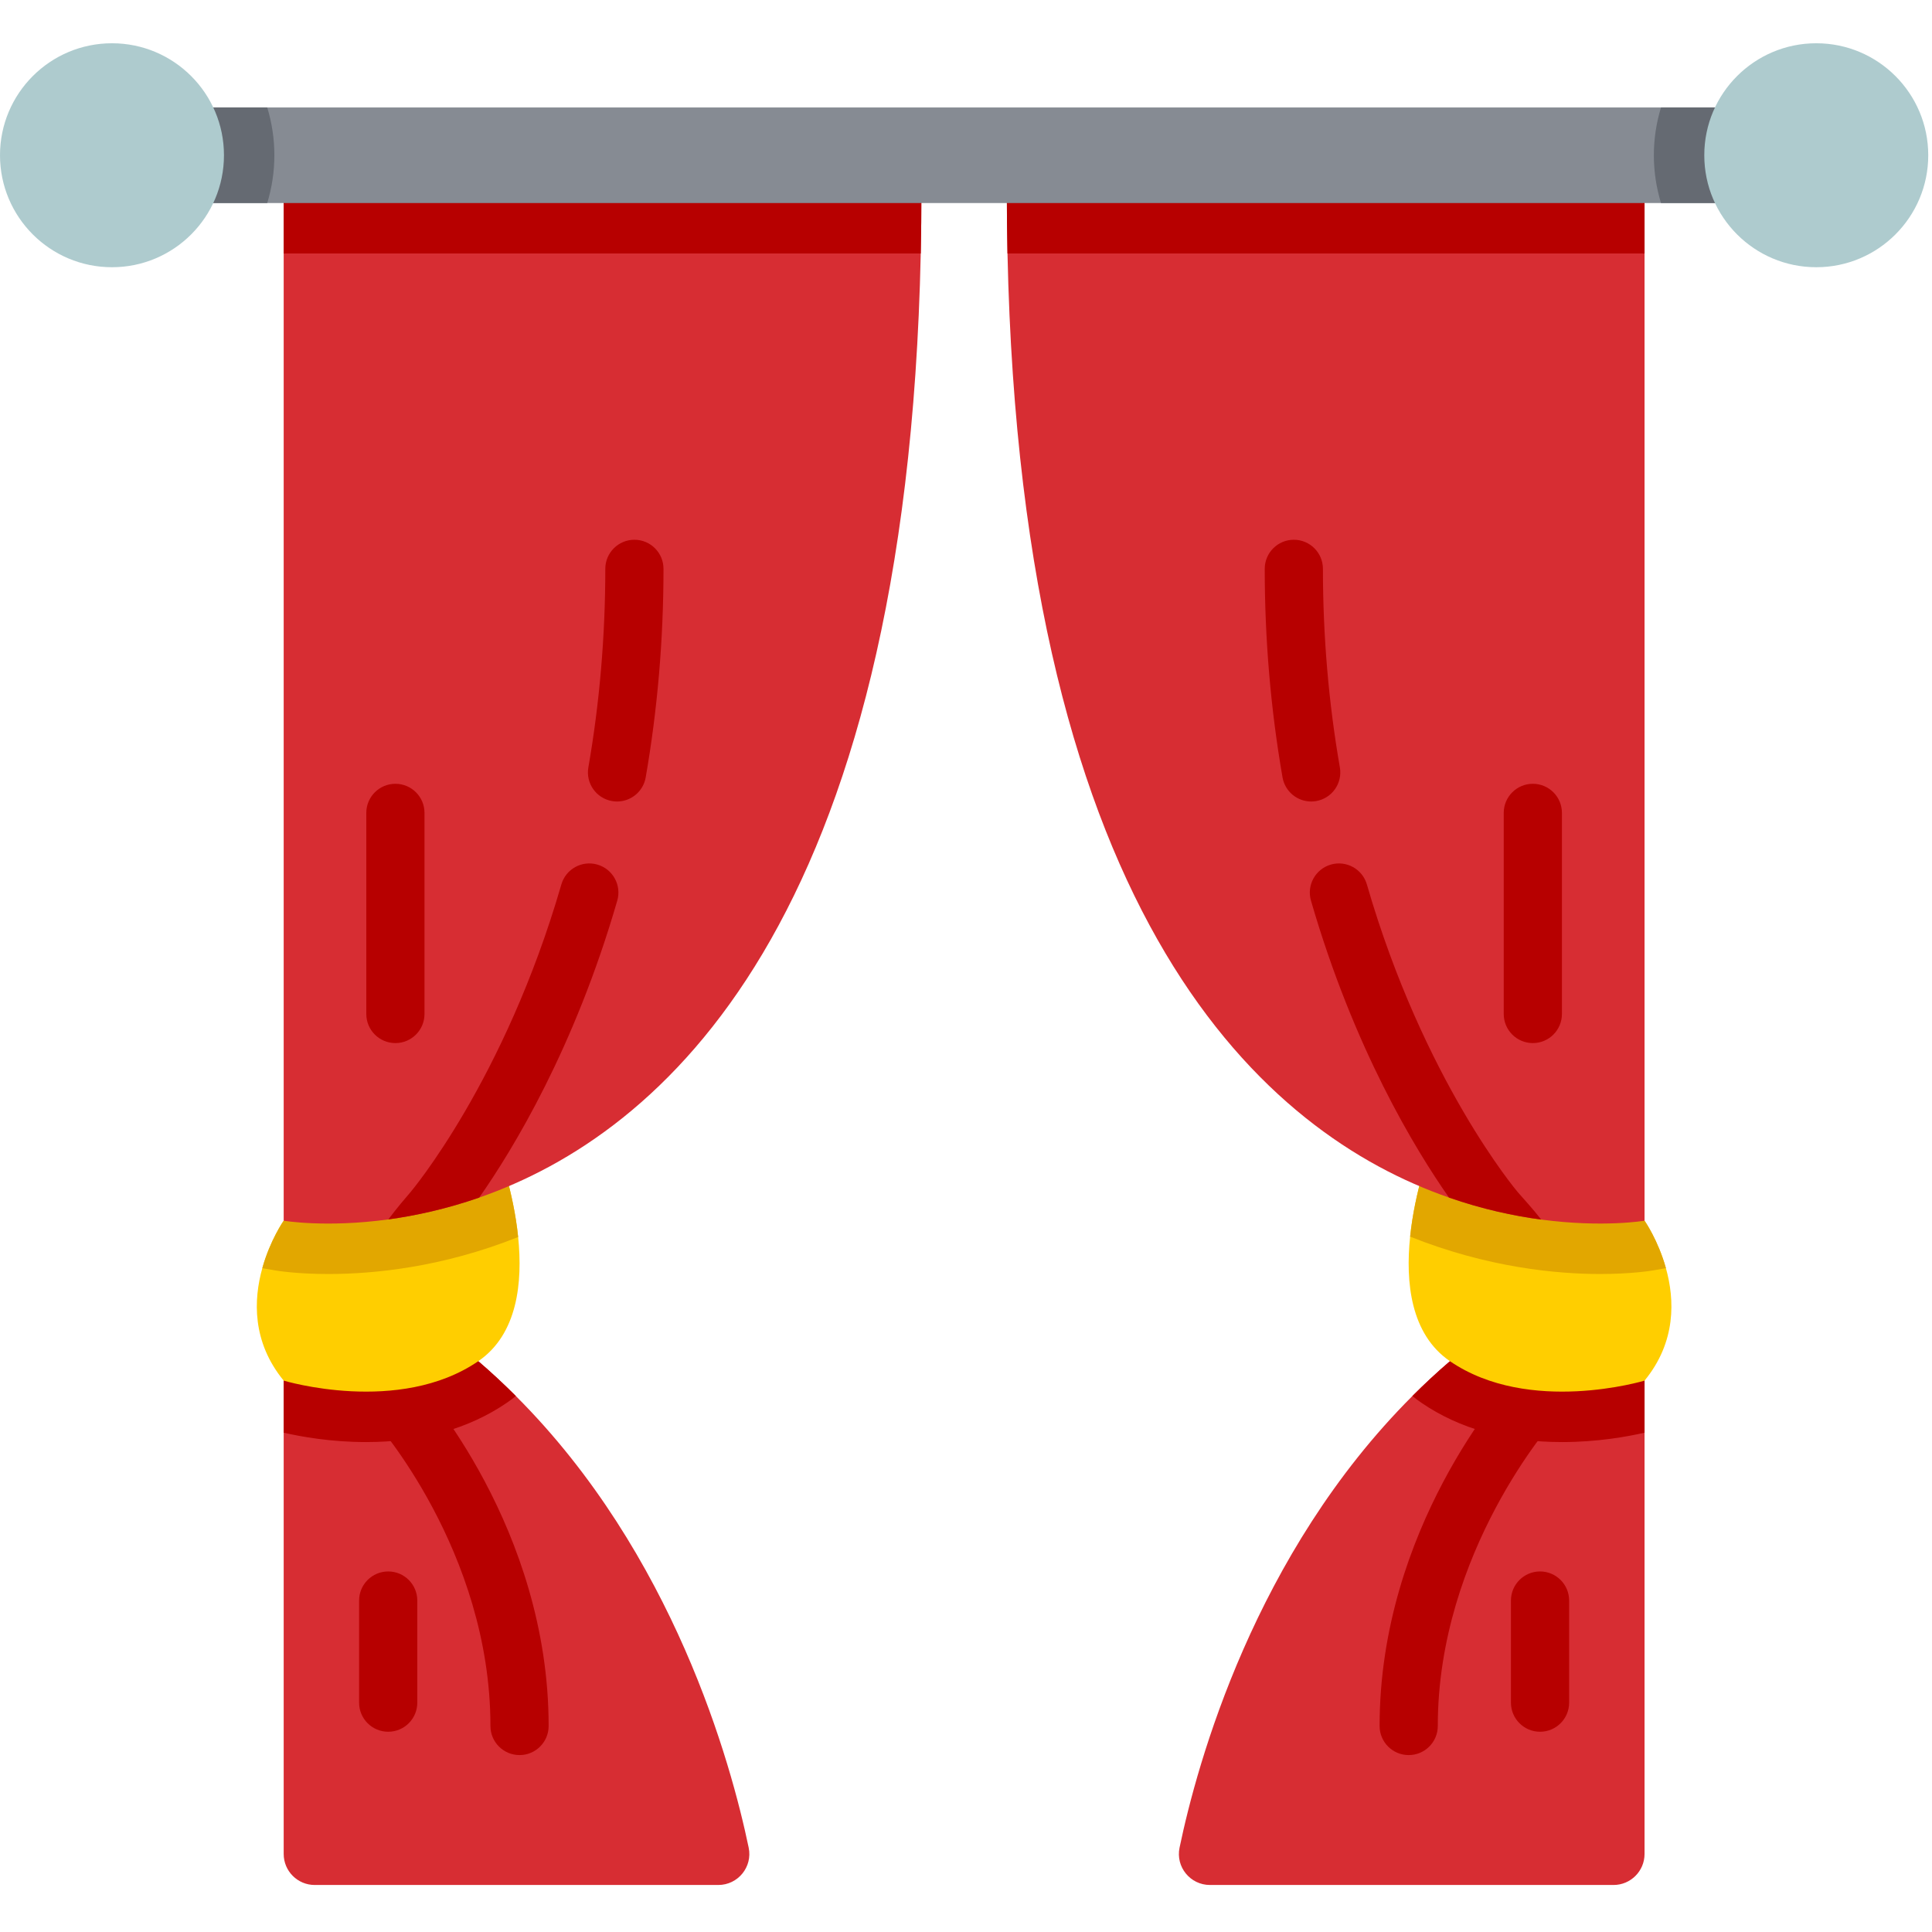 <svg width="513" height="513" viewBox="0 0 513 513" fill="none" xmlns="http://www.w3.org/2000/svg">
<g clip-path="url(#clip0)">
<path d="M190.725 500.516H83.568C79.016 500.516 75.327 496.826 75.327 492.275V361.442L127.001 361.432C130.483 364.419 133.8 367.51 136.973 370.683C178.905 412.575 194.139 468.256 198.797 490.611C199.862 495.724 195.948 500.516 190.725 500.516Z" fill="#D72D33"/>
<path d="M137.952 466.023C133.684 466.023 130.226 462.564 130.226 458.297C130.226 411.7 99.578 377.389 99.269 377.048C96.401 373.888 96.638 369.002 99.798 366.134C102.958 363.267 107.843 363.503 110.711 366.664C112.139 368.237 145.678 405.799 145.678 458.298C145.678 462.564 142.219 466.023 137.952 466.023Z" fill="#B70000"/>
<path d="M136.973 370.683C136.169 371.342 135.356 371.94 134.562 372.486C124.456 379.398 111.888 382.911 97.208 382.911C87.833 382.911 79.849 381.459 75.327 380.418V361.442L127.001 361.432C130.483 364.419 133.8 367.51 136.973 370.683Z" fill="#B70000"/>
<path d="M127.001 361.432C105.954 375.844 75.327 366.593 75.327 366.593C66.869 356.281 67.322 345.052 69.651 336.738C71.732 329.259 75.327 324.129 75.327 324.129L132.337 305.647C132.337 305.647 136.334 316.175 137.581 328.466C138.827 340.529 137.426 354.292 127.001 361.432Z" fill="#FFCE00"/>
<path d="M137.581 328.466C117.441 336.522 99.258 338.284 87.174 338.284C87.174 338.284 87.174 338.284 87.164 338.284C78.85 338.284 73.617 337.429 73.05 337.326L69.65 336.739C71.731 329.26 75.326 324.13 75.326 324.13L132.336 305.648C132.337 305.647 136.334 316.176 137.581 328.466Z" fill="#E2A700"/>
<path d="M244.658 50.647C244.658 56.312 244.596 61.865 244.483 67.305C240.661 245.371 175.553 301.176 127.248 317.988C118.491 321.037 110.291 322.799 103.111 323.788C86.504 326.054 75.327 324.128 75.327 324.128V50.647H244.658Z" fill="#D72D33"/>
<path d="M75.327 50.647H244.658C244.658 56.312 244.596 61.865 244.483 67.305H75.327V50.647Z" fill="#B70000"/>
<path d="M163.848 212.822C163.408 212.822 162.962 212.784 162.514 212.706C158.31 211.974 155.495 207.973 156.227 203.769C159.212 186.628 160.725 168.889 160.725 151.045C160.725 146.778 164.184 143.319 168.451 143.319C172.718 143.319 176.177 146.778 176.177 151.045C176.177 169.775 174.586 188.407 171.45 206.42C170.797 210.175 167.534 212.822 163.848 212.822Z" fill="#B70000"/>
<path d="M163.902 239.14C152.55 278.338 136.252 305.144 127.248 317.99C118.491 321.039 110.291 322.801 103.111 323.79C105.419 320.699 107.86 317.877 108.973 316.579C109.282 316.208 133.986 286.889 149.057 234.844C150.242 230.744 154.527 228.385 158.627 229.57C162.727 230.764 165.087 235.05 163.902 239.14Z" fill="#B70000"/>
<path d="M103.077 459.827C98.809 459.827 95.351 456.368 95.351 452.101V424.99C95.351 420.723 98.81 417.264 103.077 417.264C107.345 417.264 110.803 420.723 110.803 424.99V452.101C110.804 456.367 107.345 459.827 103.077 459.827Z" fill="#B70000"/>
<path d="M104.99 276.968C100.722 276.968 97.264 273.509 97.264 269.242V215.845C97.264 211.578 100.723 208.119 104.99 208.119C109.258 208.119 112.716 211.578 112.716 215.845V269.242C112.716 273.509 109.258 276.968 104.99 276.968Z" fill="#B70000"/>
<path d="M436.673 361.442V492.275C436.673 496.827 432.983 500.516 428.432 500.516H321.275C316.052 500.516 312.137 495.724 313.203 490.61C317.861 468.255 333.095 412.574 375.027 370.682C378.2 367.509 381.517 364.418 384.999 361.431L436.673 361.442Z" fill="#D72D33"/>
<path d="M374.048 466.023C369.78 466.023 366.322 462.564 366.322 458.297C366.322 405.799 399.861 368.236 401.289 366.663C404.155 363.502 409.043 363.266 412.202 366.133C415.359 368.998 415.598 373.878 412.739 377.038C412.4 377.415 381.774 411.937 381.774 458.296C381.775 462.564 378.316 466.023 374.048 466.023Z" fill="#B70000"/>
<path d="M436.673 361.442V380.418C432.151 381.458 424.167 382.911 414.792 382.911C400.112 382.911 387.543 379.398 377.437 372.486C376.644 371.94 375.83 371.342 375.027 370.683C378.2 367.51 381.517 364.419 384.999 361.432L436.673 361.442Z" fill="#B70000"/>
<path d="M436.673 366.593C436.673 366.593 406.046 375.844 384.999 361.432C374.543 354.272 373.162 340.457 374.429 328.363C375.696 316.124 379.662 305.647 379.662 305.647L436.672 324.129C436.672 324.129 440.268 329.259 442.349 336.738C444.678 345.052 445.131 356.281 436.673 366.593Z" fill="#FFCE00"/>
<path d="M442.35 336.738L438.95 337.326C438.383 337.429 433.15 338.283 424.837 338.283C413.567 338.283 395.126 336.645 374.43 328.362C375.697 316.123 379.663 305.646 379.663 305.646L436.673 324.128C436.673 324.129 440.269 329.259 442.35 336.738Z" fill="#E2A700"/>
<path d="M436.673 50.647V324.128C436.673 324.128 425.65 326.023 409.239 323.829C401.976 322.861 393.642 321.089 384.752 317.988C336.447 301.175 271.339 245.371 267.517 67.305C267.404 61.865 267.342 56.312 267.342 50.647H436.673Z" fill="#D72D33"/>
<path d="M436.673 50.647V67.305H267.517C267.404 61.865 267.342 56.312 267.342 50.647H436.673Z" fill="#B70000"/>
<path d="M348.152 212.822C344.466 212.822 341.203 210.175 340.549 206.42C337.412 188.406 335.822 169.775 335.822 151.045C335.822 146.778 339.281 143.319 343.548 143.319C347.815 143.319 351.274 146.778 351.274 151.045C351.274 168.89 352.787 186.628 355.772 203.769C356.504 207.973 353.69 211.974 349.485 212.706C349.038 212.783 348.592 212.822 348.152 212.822Z" fill="#B70000"/>
<path d="M409.239 323.831C401.976 322.863 393.642 321.091 384.752 317.99C375.748 305.144 359.451 278.338 348.098 239.14C346.913 235.05 349.273 230.765 353.373 229.57C357.473 228.385 361.759 230.744 362.943 234.844C378.025 286.961 402.78 316.29 403.038 316.579C404.253 318 406.911 320.843 409.239 323.831Z" fill="#B70000"/>
<path d="M408.924 459.827C404.656 459.827 401.198 456.368 401.198 452.101V424.99C401.198 420.723 404.657 417.264 408.924 417.264C413.191 417.264 416.65 420.723 416.65 424.99V452.101C416.65 456.367 413.191 459.827 408.924 459.827Z" fill="#B70000"/>
<path d="M407.01 276.968C402.742 276.968 399.284 273.509 399.284 269.242V215.845C399.284 211.578 402.743 208.119 407.01 208.119C411.277 208.119 414.736 211.578 414.736 215.845V269.242C414.736 273.509 411.278 276.968 407.01 276.968Z" fill="#B70000"/>
<path d="M473.92 28.539H38.09V53.912H473.92V28.539Z" fill="#868B93"/>
<path d="M473.914 28.539V53.912H441.041C439.815 49.894 439.145 45.629 439.145 41.22C439.145 36.811 439.815 32.556 441.041 28.538L473.914 28.539Z" fill="#656A72"/>
<path d="M72.854 41.22C72.854 45.629 72.184 49.894 70.958 53.912H38.086V28.539H70.959C72.185 32.556 72.854 36.811 72.854 41.22Z" fill="#656A72"/>
<path d="M482.27 70.956C498.692 70.956 512.004 57.644 512.004 41.222C512.004 24.801 498.692 11.488 482.27 11.488C465.848 11.488 452.536 24.801 452.536 41.222C452.536 57.644 465.848 70.956 482.27 70.956Z" fill="#AECBCE"/>
<path d="M29.734 70.956C46.156 70.956 59.468 57.644 59.468 41.222C59.468 24.801 46.156 11.488 29.734 11.488C13.312 11.488 0 24.801 0 41.222C0 57.644 13.312 70.956 29.734 70.956Z" fill="#AECBCE"/>
</g>
<defs>
<clipPath id="clip0">
<rect width="512.004" height="512.004" fill="white"/>
</clipPath>
</defs>
</svg>

